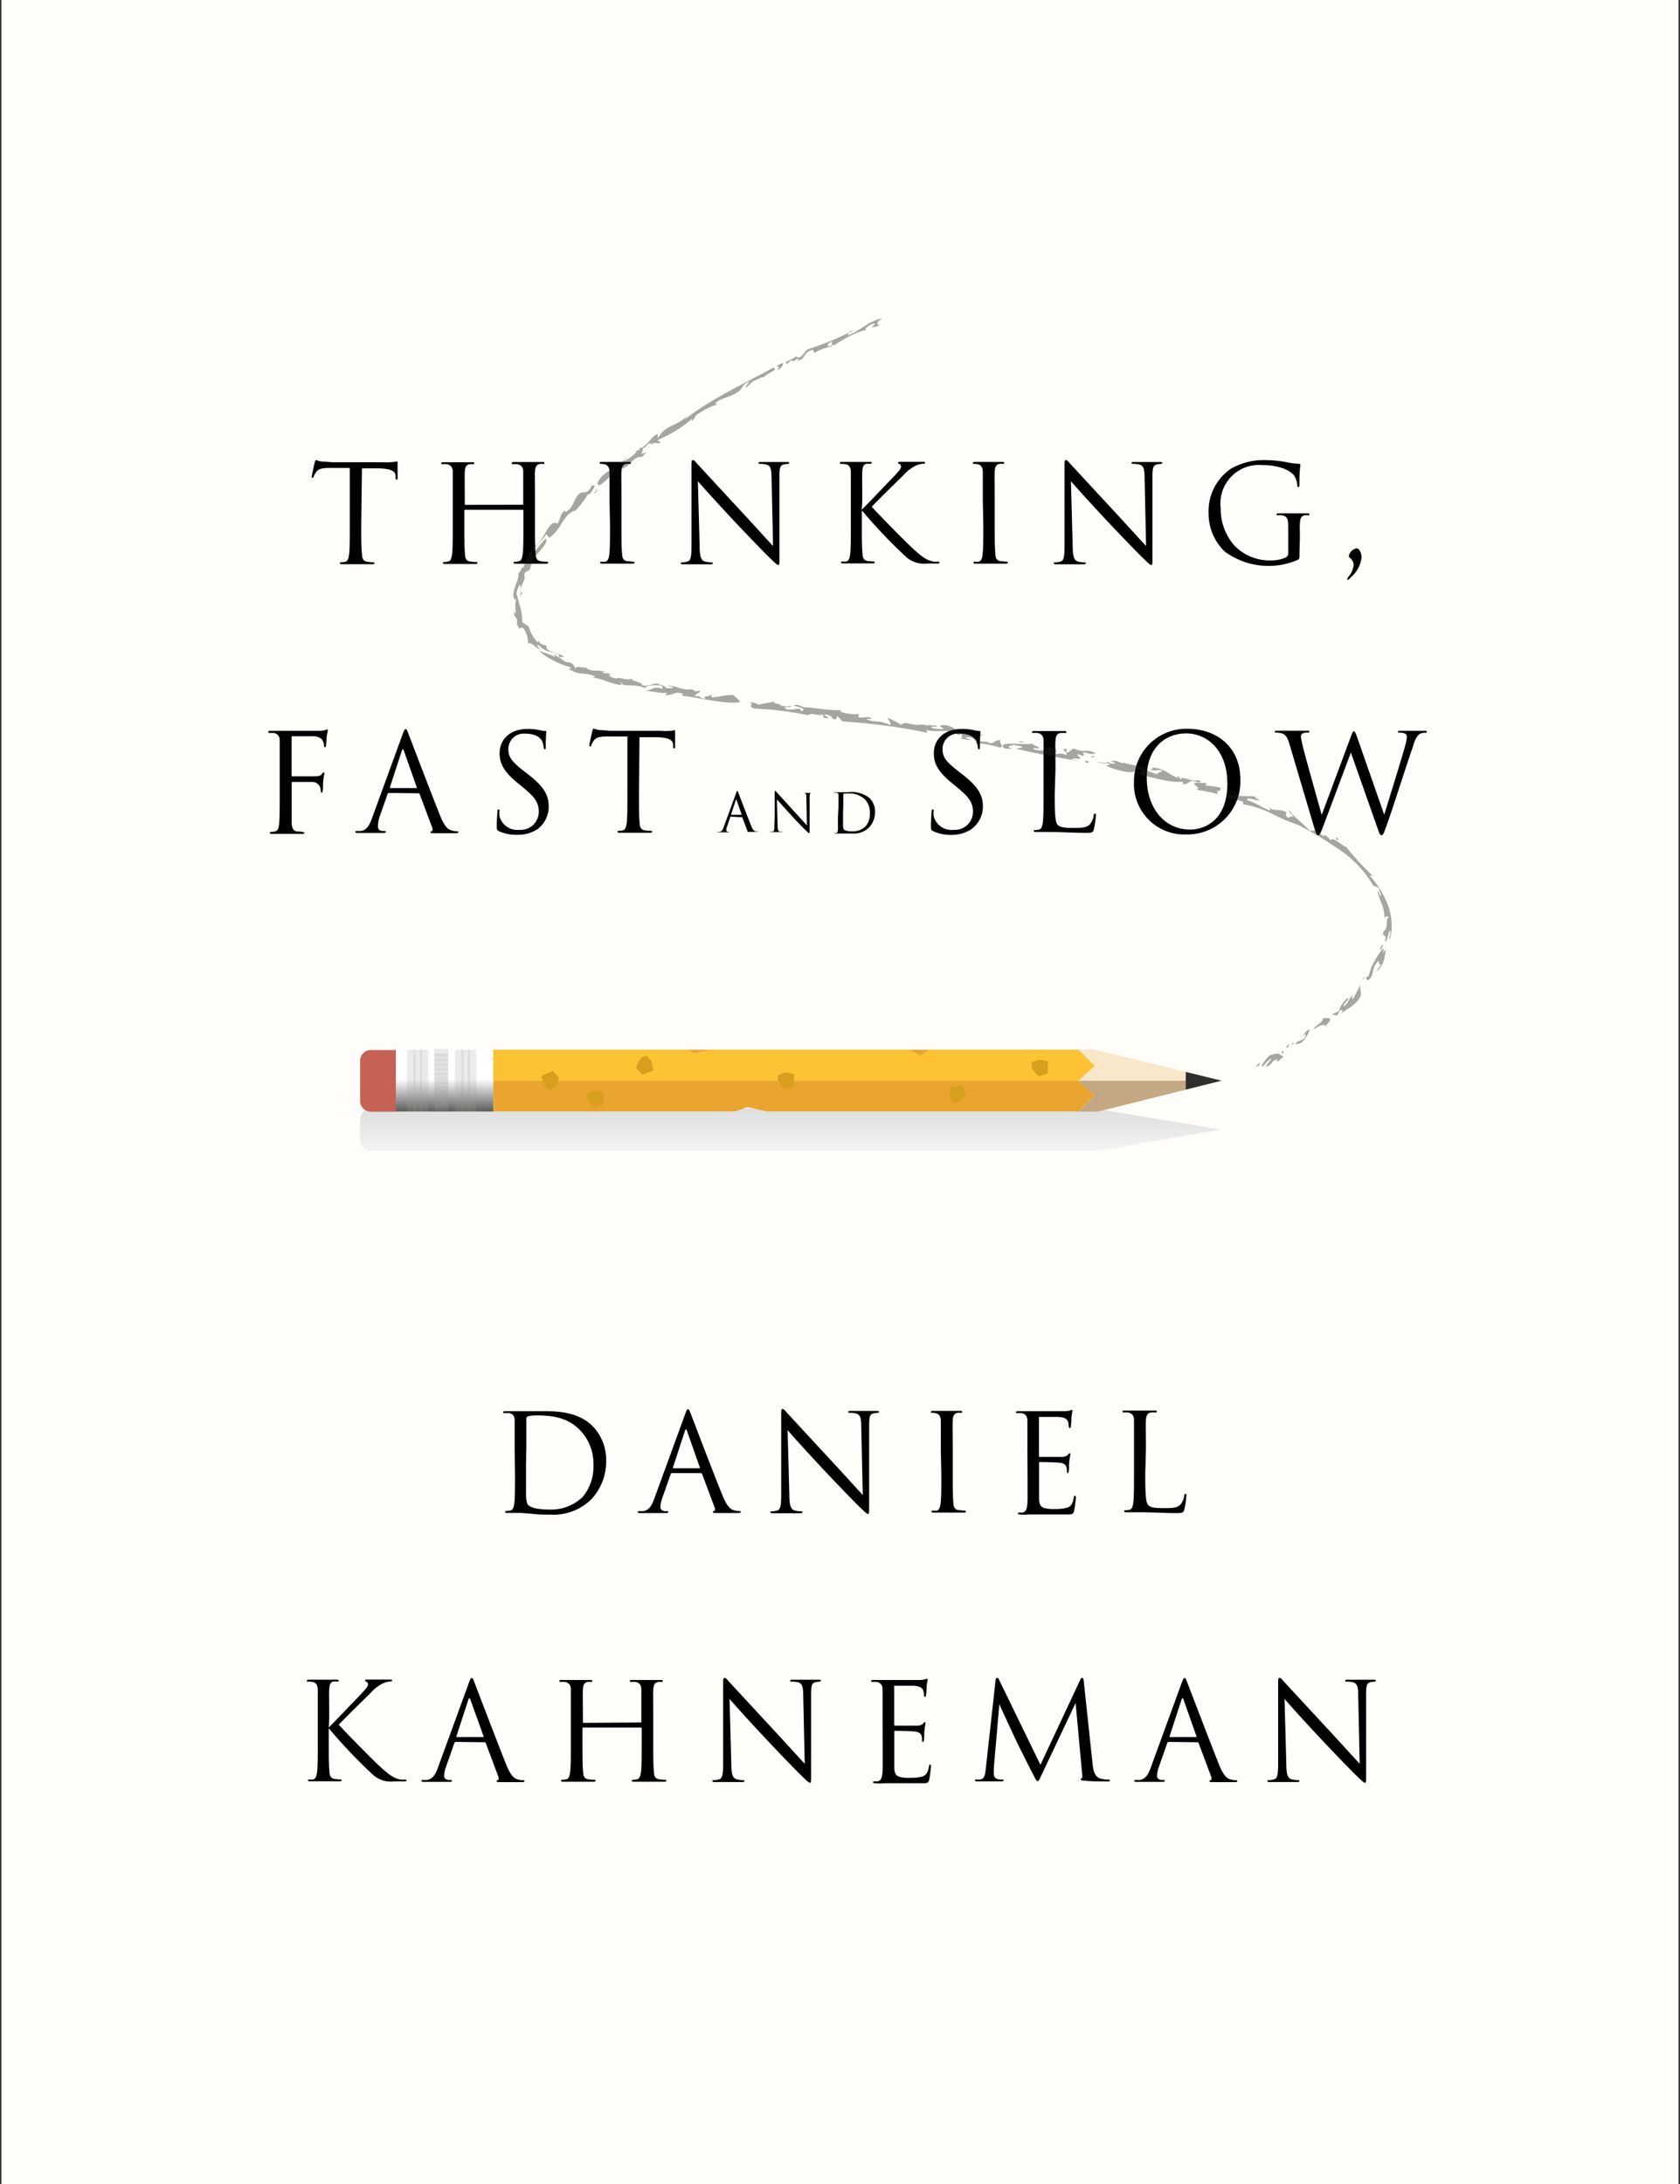 <svg id="Layer_1" data-name="Layer 1" xmlns="http://www.w3.org/2000/svg" xmlns:xlink="http://www.w3.org/1999/xlink" viewBox="0 0 200 260"><rect x="0" y="0" width="200" height="260" fill="#333333" stroke="none"/><defs><linearGradient id="linear-gradient" x1="94.14" y1="139.95" x2="94.14" y2="59.13" gradientUnits="userSpaceOnUse"><stop offset="0" stop-color="#fff"/><stop offset="0.47" stop-color="#636363"/><stop offset="0.94" stop-color="#a9a9a9"/><stop offset="0.99" stop-color="#eaeaea"/></linearGradient><linearGradient id="linear-gradient-2" x1="52.93" y1="128.48" x2="52.93" y2="136.28" xlink:href="#linear-gradient"/></defs><title>book-thinking-fast-slow</title><rect x="0.17" width="199.65" height="260" style="fill:#fefdf9"/><path d="M43,62.48C43,64,43,65.3,43.1,66c0,.47.14.82.63.88a7,7,0,0,0,.72.06c.1,0,.13,0,.13.1s-.08.13-.26.13c-.88,0-1.9,0-2,0s-1.09,0-1.58,0c-.18,0-.26,0-.26-.13s0-.1.13-.1a2.48,2.48,0,0,0,.48-.06c.32-.06.4-.42.47-.88.08-.68.08-1.95.08-3.49v-6.8l-2.38,0c-1,0-1.38.13-1.64.51a2.79,2.79,0,0,0-.27.5c0,.13-.1.16-.16.16s-.08,0-.08-.14.32-1.54.35-1.67.1-.31.16-.31a3,3,0,0,0,.71.19c.47,0,1.08.08,1.27.08h6A6.47,6.47,0,0,0,46.8,55c.24,0,.39-.08.45-.08s.08.1.08.19c0,.48,0,1.59,0,1.77s0,.21-.11.21-.11,0-.13-.27c0-.06,0-.11,0-.18,0-.48-.43-.85-2-.88l-2,0Z"/><path d="M62.19,60.09a.08.08,0,0,0,.1-.1v-.34c0-2.51,0-3,0-3.47s-.16-.8-.69-.92a3,3,0,0,0-.55,0c-.06,0-.13,0-.13-.1S61,55,61.15,55c.72,0,1.74,0,1.82,0s1.09,0,1.58,0c.18,0,.26,0,.26.13s-.06.1-.13.1a2.36,2.36,0,0,0-.4,0c-.43.08-.56.35-.59.92s0,1,0,3.47v2.83c0,1.54,0,2.81.08,3.49,0,.47.14.82.63.88a7,7,0,0,0,.72.06c.1,0,.13,0,.13.1s-.08.13-.26.13c-.88,0-1.9,0-2,0s-1.09,0-1.58,0c-.18,0-.26,0-.26-.13s0-.1.13-.1a2.48,2.48,0,0,0,.48-.06c.32-.06.4-.42.47-.88.08-.68.08-1.95.08-3.49V60.79a.09.09,0,0,0-.1-.1H55.38a.08.08,0,0,0-.1.1v1.69c0,1.54,0,2.81.08,3.49,0,.47.14.82.63.88a7,7,0,0,0,.72.06c.1,0,.13,0,.13.1s-.08.13-.26.13c-.88,0-1.9,0-2,0s-1.09,0-1.58,0c-.18,0-.26,0-.26-.13s0-.1.13-.1a2.49,2.49,0,0,0,.48-.06c.32-.06.4-.42.47-.88.08-.68.08-1.95.08-3.49V59.65c0-2.51,0-3,0-3.47s-.16-.8-.69-.92a3,3,0,0,0-.55,0c-.06,0-.13,0-.13-.1s.08-.13.26-.13c.72,0,1.74,0,1.82,0s1.09,0,1.58,0c.18,0,.26,0,.26.13s-.06.1-.13.1a2.38,2.38,0,0,0-.4,0c-.43.08-.56.35-.59.92s0,1,0,3.47V60a.08.08,0,0,0,.1.1Z"/><path d="M72.56,59.65c0-2.51,0-3,0-3.47s-.19-.82-.55-.9a2.13,2.13,0,0,0-.5-.06c-.06,0-.13,0-.13-.1s.08-.13.26-.13c.53,0,1.54,0,1.62,0s1.09,0,1.58,0c.18,0,.26,0,.26.13s-.06.1-.13.1a2.38,2.38,0,0,0-.4,0c-.43.08-.56.35-.59.92s0,1,0,3.47v2.83c0,1.54,0,2.81.08,3.49,0,.47.14.82.63.88.23,0,.56.06.66.06s.19,0,.19.1-.06.13-.24.13c-.88,0-1.91,0-2,0s-1.09,0-1.58,0c-.18,0-.26,0-.26-.13s0-.1.18-.1a2.22,2.22,0,0,0,.42,0c.32-.06.42-.43.48-.9.08-.68.08-1.95.08-3.49Z"/><path d="M82.32,62.4c0-5.81,0-3.71,0-6.83,0-.63,0-.8.18-.8s.4.35.56.51,2.64,2.86,5.11,5.52c1.59,1.71,3.35,3.67,3.86,4.2l-.18-8.17c0-1-.13-1.4-.63-1.53a3.33,3.33,0,0,0-.69-.08c-.18,0-.23,0-.23-.11s.13-.11.32-.11c.72,0,1.5,0,1.67,0s.71,0,1.37,0c.18,0,.29,0,.29.11s-.06.1-.18.11l-.42.06c-.45.1-.56.34-.56,1.45l0,9.39c0,1.06,0,1.14-.14,1.14s-.32-.18-1.17-1c-.18-.16-2.49-2.53-4.2-4.36-1.87-2-3.68-4-4.2-4.62l.21,7.7c0,1.32.19,1.74.63,1.87a3.55,3.55,0,0,0,.8.1c.08,0,.13,0,.13.1s-.1.13-.29.13c-.92,0-1.56,0-1.71,0s-.82,0-1.54,0c-.16,0-.26,0-.26-.13s0-.1.13-.1a2.32,2.32,0,0,0,.66-.1c.4-.11.48-.58.48-2Z"/><path d="M102.59,60.68c.5-.48,2.69-2.78,3.67-3.8s1-1.16,1-1.35a.33.33,0,0,0-.21-.31c-.11,0-.14-.08-.14-.14s.1-.1.24-.1c.47,0,.42,0,1,0s1.45,0,1.7,0,.27,0,.27.11,0,.1-.18.11a2.93,2.93,0,0,0-.82.19,5,5,0,0,0-1.67,1.29c-1.42,1.37-3.25,3.18-3.67,3.65,1,1.11,3.94,4.08,4.7,4.79,1.32,1.24,1.88,1.59,2.65,1.74a2.18,2.18,0,0,0,.47,0c.13,0,.23,0,.23.11s-.06.11-.24.11h-1.19a3.17,3.17,0,0,1-2.52-.77,61.26,61.26,0,0,1-5.28-5.55v1.66c0,1.54,0,2.81.08,3.49,0,.47.15.82.63.88l.64.06c.15,0,.19.06.19.11s-.06.11-.24.11c-.88,0-1.9,0-2,0s-1,0-1.51,0c-.18,0-.26,0-.26-.11s0-.11.18-.11a2.22,2.22,0,0,0,.42,0c.32-.06.42-.43.48-.9.08-.68.08-1.95.08-3.49V59.65c0-2.51,0-3,0-3.47s-.19-.82-.55-.9a2.78,2.78,0,0,0-.58-.06c-.13,0-.18,0-.18-.1s.08-.13.26-.13c.53,0,1.61,0,1.69,0s1.09,0,1.58,0c.18,0,.26,0,.26.11s0,.1-.18.11l-.35,0c-.43,0-.56.37-.59.93s0,1,0,3.47Z"/><path d="M117,59.65c0-2.51,0-3,0-3.47s-.19-.82-.55-.9a2.13,2.13,0,0,0-.5-.06c-.06,0-.13,0-.13-.1s.08-.13.26-.13c.53,0,1.54,0,1.62,0s1.09,0,1.58,0c.18,0,.26,0,.26.13s-.06.1-.13.1a2.38,2.38,0,0,0-.4,0c-.43.08-.56.35-.59.92s0,1,0,3.47v2.83c0,1.54,0,2.81.08,3.49,0,.47.14.82.63.88.23,0,.56.06.66.06s.19,0,.19.1-.06.13-.24.13c-.88,0-1.91,0-2,0s-1.09,0-1.58,0c-.18,0-.26,0-.26-.13s0-.1.18-.1a2.22,2.22,0,0,0,.42,0c.32-.06.42-.43.48-.9.08-.68.08-1.95.08-3.49Z"/><path d="M126.73,62.4c0-5.81,0-3.71,0-6.83,0-.63,0-.8.18-.8s.4.35.56.51,2.64,2.86,5.11,5.52c1.59,1.71,3.35,3.67,3.86,4.2l-.18-8.17c0-1-.13-1.4-.63-1.53a3.33,3.33,0,0,0-.69-.08c-.18,0-.23,0-.23-.11s.13-.11.32-.11c.72,0,1.5,0,1.67,0s.71,0,1.37,0c.18,0,.29,0,.29.11s-.06.1-.18.11l-.42.06c-.45.1-.56.34-.56,1.45l0,9.39c0,1.06,0,1.14-.14,1.14s-.32-.18-1.17-1c-.18-.16-2.49-2.53-4.2-4.36-1.87-2-3.68-4-4.2-4.62l.21,7.7c0,1.32.19,1.74.63,1.87a3.55,3.55,0,0,0,.8.1c.08,0,.13,0,.13.1s-.1.13-.29.13c-.92,0-1.56,0-1.71,0s-.82,0-1.54,0c-.16,0-.26,0-.26-.13s0-.1.13-.1a2.32,2.32,0,0,0,.66-.1c.4-.11.48-.58.48-2Z"/><path d="M154.7,65.78c0,.72,0,.76-.21.87a8.76,8.76,0,0,1-8.7-1,6.28,6.28,0,0,1-1.91-4.58,6.1,6.1,0,0,1,2.69-5.29,7.9,7.9,0,0,1,4.28-1,13.86,13.86,0,0,1,2.46.27,7.89,7.89,0,0,0,1.3.16c.16,0,.19.08.19.14a20.43,20.43,0,0,0-.11,2.28c0,.26,0,.34-.14.34s-.1-.1-.11-.24a2.48,2.48,0,0,0-.34-1.06c-.4-.61-1.71-1.3-3.78-1.3a4.59,4.59,0,0,0-5,5.15A6.56,6.56,0,0,0,147,65a5.86,5.86,0,0,0,4.21,1.72,4.39,4.39,0,0,0,1.83-.34.58.58,0,0,0,.32-.56V63c0-1.3-.08-1.48-.72-1.66a3,3,0,0,0-.55,0c-.06,0-.13,0-.13-.1s.08-.13.26-.13c.72,0,1.74,0,1.82,0s1.09,0,1.58,0c.18,0,.26,0,.26.13s-.06.1-.13.1a2.39,2.39,0,0,0-.4,0c-.43.08-.56.35-.6.92s0,1,0,1.67Z"/><path d="M161.51,65.28c.26,0,.58.48.58,1.11a3.73,3.73,0,0,1-1.25,2.32c-.18.19-.35.34-.43.34s.06-.32.11-.39a2.38,2.38,0,0,0,.63-1.45,1.15,1.15,0,0,0-.45-.8.32.32,0,0,1-.13-.19A1.16,1.16,0,0,1,161.51,65.28Z"/><path d="M33.3,91.65c0-2.51,0-3,0-3.47s-.16-.8-.69-.92l-.4,0c-.15,0-.27,0-.27-.11S32,87,32.16,87c.63,0,1.24,0,1.82,0,.32,0,3.59,0,4,0a2.18,2.18,0,0,0,.79-.1.37.37,0,0,1,.15-.06c.06,0,.1.06.1.14s-.06.31-.1.5c-.06.47-.06.72-.1,1.17,0,.19-.08.32-.14.32s-.1-.06-.11-.21a1.23,1.23,0,0,0-.31-.8,1.5,1.5,0,0,0-.95-.31l-2.46,0c-.1,0-.14,0-.14.18v4.44c0,.1,0,.15.11.15.66,0,1.58,0,2.24,0,.85,0,1.06,0,1.29-.31.08-.1.11-.16.18-.16s.08,0,.08.13-.08.37-.13.9,0,.87-.06,1.11,0,.27-.11.27-.11-.11-.13-.27a1,1,0,0,0-.92-1c-.4,0-2.16,0-2.43,0-.08,0-.11,0-.11.15v1.37c0,1.37,0,2.51,0,3.25s.23,1.08.66,1.13c.21,0,.48,0,.66.06s.19,0,.19.11-.08.11-.26.11c-.9,0-1.9,0-2,0h-.14c-.32,0-1,0-1.43,0-.18,0-.26,0-.26-.13s0-.08.18-.1a2.59,2.59,0,0,0,.42-.06c.34-.1.45-.34.5-1s.06-1.82.06-3.33Z"/><path d="M46.3,94.4a.17.17,0,0,0-.16.13l-1,2.85A3.4,3.4,0,0,0,45,98.46c0,.32.31.47.58.47h.15c.16,0,.21,0,.21.1s-.14.13-.29.13c-.39,0-1,0-1.21,0s-1.06,0-1.82,0c-.21,0-.31,0-.31-.13s.08-.1.23-.1l.39,0c.74-.1,1.06-.71,1.35-1.51l3.65-10c.19-.53.26-.63.35-.63s.16.08.35.58,2.77,7.25,3.75,9.7c.58,1.43,1,1.69,1.38,1.79a2.13,2.13,0,0,0,.63.1c.1,0,.18,0,.18.1s-.15.13-.32.13-1.42,0-2.52,0c-.31,0-.48,0-.48-.11s0-.1.11-.11.19-.18.1-.43l-1.5-4a.14.14,0,0,0-.14-.1Zm3.25-.58c.08,0,.08,0,.06-.11l-1.53-4.34c-.08-.24-.16-.24-.24,0l-1.42,4.34c0,.08,0,.11,0,.11Z"/><path d="M59.38,98.94c-.22-.11-.24-.18-.24-.61,0-.8.06-1.45.08-1.7s0-.26.13-.26.11,0,.11.18a2.86,2.86,0,0,0,0,.6,2.19,2.19,0,0,0,2.38,1.64,2.15,2.15,0,0,0,2.3-2.14c0-1.11-.47-1.75-1.85-2.89l-.72-.59c-1.71-1.4-2.09-2.4-2.09-3.49,0-1.72,1.29-2.9,3.33-2.9a6.22,6.22,0,0,1,1.5.16,2.62,2.62,0,0,0,.56.08c.13,0,.16,0,.16.11s-.06.61-.06,1.7c0,.26,0,.37-.11.37s-.11-.08-.13-.21a2.81,2.81,0,0,0-.21-.8c-.1-.18-.53-.85-2-.85a1.83,1.83,0,0,0-2,1.87c0,.92.42,1.5,2,2.7l.45.35c1.9,1.5,2.35,2.49,2.35,3.78A3.33,3.33,0,0,1,64,98.7a4.23,4.23,0,0,1-2.43.68A4.87,4.87,0,0,1,59.38,98.94Z"/><path d="M76.07,94.48c0,1.54,0,2.81.08,3.49,0,.47.14.82.63.88a7,7,0,0,0,.72.06c.1,0,.13,0,.13.1s-.08.13-.26.13c-.88,0-1.9,0-2,0s-1.09,0-1.58,0c-.18,0-.26,0-.26-.13s0-.1.13-.1a2.48,2.48,0,0,0,.48-.06c.32-.06.4-.42.47-.88.08-.68.08-1.95.08-3.49v-6.8l-2.38,0c-1,0-1.38.13-1.64.51a2.79,2.79,0,0,0-.27.5c0,.13-.1.16-.16.16s-.08,0-.08-.14.32-1.54.35-1.67.1-.31.16-.31a3,3,0,0,0,.71.19c.47,0,1.08.08,1.27.08h6A6.47,6.47,0,0,0,79.84,87c.24,0,.39-.08.45-.08s.08.1.08.19c0,.48,0,1.59,0,1.77s0,.21-.11.21-.11,0-.13-.27c0-.06,0-.11,0-.18,0-.48-.43-.85-2-.88l-2,0Z"/><path d="M87,97.22a.07.07,0,0,0-.06.05l-.39,1.14a1.37,1.37,0,0,0-.09.43c0,.13.12.19.23.19h.06c.06,0,.08,0,.08,0s-.06.05-.12.05l-.48,0-.73,0c-.08,0-.12,0-.12-.05s0,0,.09,0h.16c.3,0,.42-.28.54-.61l1.46-4c.08-.21.1-.25.14-.25s.06,0,.14.23,1.11,2.9,1.5,3.88c.23.57.42.68.55.71a.84.84,0,0,0,.25,0s.07,0,.07,0-.06.05-.13.05h-1c-.12,0-.19,0-.19,0s0,0,0,0,.08-.07,0-.17l-.6-1.58a.06.06,0,0,0-.06,0ZM88.3,97s0,0,0,0l-.61-1.74q0-.15-.1,0l-.57,1.74s0,0,0,0Z"/><path d="M92.22,97.22c0-2.33,0-1.49,0-2.74,0-.25,0-.32.07-.32s.16.14.23.21l2,2.21c.64.68,1.34,1.47,1.54,1.68L96,95c0-.42-.05-.56-.25-.61a1.37,1.37,0,0,0-.28,0c-.07,0-.09,0-.09,0s.05,0,.13,0l.67,0,.55,0c.07,0,.12,0,.12,0s0,0-.07,0l-.17,0c-.18,0-.23.13-.23.58v3.76c0,.42,0,.46-.06.46s-.13-.07-.47-.41c-.07-.06-1-1-1.68-1.75s-1.47-1.62-1.68-1.85l.08,3.08c0,.53.08.7.25.75a1.4,1.4,0,0,0,.32,0s.05,0,.05,0,0,.05-.12.05c-.37,0-.62,0-.68,0l-.62,0c-.06,0-.1,0-.1-.05s0,0,.05,0A.92.92,0,0,0,92,99c.16,0,.19-.23.19-.82Z"/><path d="M99.82,96.12c0-1,0-1.18,0-1.39s0-.32-.26-.37l-.22,0s-.07,0-.07,0,0-.05.1-.05l.73,0,.87,0a3.41,3.41,0,0,1,2.58.73,2.3,2.3,0,0,1,.62,1.63,2.63,2.63,0,0,1-.7,1.82,2.56,2.56,0,0,1-2,.74c-.28,0-.62,0-.89,0l-.53,0h-.63c-.07,0-.1,0-.1-.05s0,0,.06,0l.18,0c.13,0,.16-.17.19-.35s0-.78,0-1.4Zm.54.7c0,.68,0,1.28,0,1.4a1.41,1.41,0,0,0,.07.49c.08.12.33.26,1.09.26a2.16,2.16,0,0,0,1.53-.6,2.26,2.26,0,0,0,.51-1.54A2.31,2.31,0,0,0,103,95.2a2.65,2.65,0,0,0-2.11-.73,1.74,1.74,0,0,0-.42,0,.12.12,0,0,0-.08.13c0,.22,0,.88,0,1.37Z"/><path d="M111.07,98.94c-.22-.11-.24-.18-.24-.61,0-.8.06-1.45.08-1.7s0-.26.13-.26.11,0,.11.18a2.86,2.86,0,0,0,0,.6,2.19,2.19,0,0,0,2.38,1.64,2.15,2.15,0,0,0,2.3-2.14c0-1.11-.47-1.75-1.85-2.89l-.72-.59c-1.71-1.4-2.09-2.4-2.09-3.49,0-1.72,1.29-2.9,3.33-2.9a6.22,6.22,0,0,1,1.5.16,2.62,2.62,0,0,0,.56.08c.13,0,.16,0,.16.11s-.06.61-.06,1.7c0,.26,0,.37-.11.37s-.11-.08-.13-.21a2.81,2.81,0,0,0-.21-.8c-.1-.18-.53-.85-2-.85a1.83,1.83,0,0,0-2,1.87c0,.92.42,1.5,2,2.7l.45.35c1.9,1.5,2.35,2.49,2.35,3.78a3.33,3.33,0,0,1-1.37,2.67,4.23,4.23,0,0,1-2.43.68A4.87,4.87,0,0,1,111.07,98.94Z"/><path d="M125.56,94.51c0,2.36.06,3.39.35,3.68s.68.37,1.93.37c.85,0,1.56,0,1.95-.48a2.23,2.23,0,0,0,.42-1c0-.13,0-.21.15-.21s.1.06.1.24a10.23,10.23,0,0,1-.24,1.61c-.11.37-.16.43-1,.43-1.38,0-2.75-.1-4.31-.1-.5,0-1,0-1.58,0-.18,0-.26,0-.26-.13s0-.1.13-.1a2.47,2.47,0,0,0,.48-.06c.32-.06.4-.42.47-.88.08-.68.08-1.95.08-3.49V91.65c0-2.51,0-3,0-3.47s-.16-.8-.69-.92a3,3,0,0,0-.55,0c-.06,0-.13,0-.13-.1s.08-.13.26-.13c.72,0,1.74,0,1.82,0s1.25,0,1.74,0c.18,0,.26,0,.26.13s-.06.1-.13.1a3.76,3.76,0,0,0-.53,0c-.47.08-.59.35-.63.92s0,1,0,3.47Z"/><path d="M135,93.05a6.23,6.23,0,0,1,6.34-6.29c3.62,0,6.32,2.28,6.32,6a6.31,6.31,0,0,1-6.42,6.58A6,6,0,0,1,135,93.05Zm11.11.19c0-3.86-2.35-5.93-4.89-5.93s-4.7,1.77-4.7,5.29c0,3.75,2.25,6.16,5.15,6.16C143.13,98.76,146.12,97.92,146.12,93.24Z"/><path d="M153.5,88.56c-.26-.85-.47-1.09-.88-1.25a2.64,2.64,0,0,0-.72-.1c-.08,0-.14,0-.14-.11s.1-.11.26-.11c.84,0,1.72,0,1.9,0s.85,0,1.66,0c.23,0,.29,0,.29.11s-.08.11-.16.11a1.59,1.59,0,0,0-.63.1.42.42,0,0,0-.21.39,12.72,12.72,0,0,0,.31,1.48c.24,1,1.91,6.93,2.17,7.83l3.43-9.22c.24-.66.31-.74.4-.74s.21.21.4.76L164.79,97c.47-1.58,1.95-6.24,2.51-8.3a3.58,3.58,0,0,0,.18-1c0-.29-.18-.48-.92-.48a.13.13,0,0,1-.15-.11c0-.08.08-.11.27-.11.82,0,1.5,0,1.64,0s.8,0,1.3,0c.14,0,.23,0,.23.1s0,.13-.15.13a2.09,2.09,0,0,0-.55.08c-.48.18-.74.85-1,1.74-.71,2-2.33,7.16-3,9-.42,1.19-.5,1.38-.68,1.38s-.26-.21-.48-.84l-3.17-9c-.6,1.59-2.8,7.48-3.38,9-.26.68-.37.85-.53.85s-.24-.18-.56-1.27Z"/><path d="M61.27,172.62c0-2.51,0-3,0-3.47s-.11-.8-.64-.92a3,3,0,0,0-.55,0c-.11,0-.18,0-.18-.1s.08-.13.26-.13c.72,0,1.74,0,1.82,0s1.21,0,2.17,0c1.59,0,4.54-.14,6.45,1.83a5.75,5.75,0,0,1,1.56,4.09,6.58,6.58,0,0,1-1.74,4.54,6.39,6.39,0,0,1-4.87,1.85c-.69,0-1.54,0-2.24-.1l-1.33-.1-.64,0c-.32,0-.69,0-.93,0s-.26,0-.26-.13,0-.1.16-.1a3.45,3.45,0,0,0,.45-.06c.32-.06.4-.42.47-.88.08-.68.08-1.95.08-3.49Zm1.35,1.74c0,1.7,0,3.18,0,3.49a3.5,3.5,0,0,0,.18,1.22c.21.31.84.64,2.73.64a5.4,5.4,0,0,0,3.83-1.5,5.63,5.63,0,0,0,1.29-3.84,5.75,5.75,0,0,0-1.54-4.05c-1.51-1.59-3.35-1.82-5.26-1.82a4.29,4.29,0,0,0-1,.11.29.29,0,0,0-.19.32c0,.55,0,2.19,0,3.42Z"/><path d="M80,175.37a.17.17,0,0,0-.16.13l-1,2.85a3.4,3.4,0,0,0-.22,1.08c0,.32.31.47.58.47h.15c.16,0,.21,0,.21.1s-.14.13-.29.13c-.39,0-1,0-1.21,0s-1.06,0-1.82,0c-.21,0-.31,0-.31-.13s.08-.1.23-.1l.39,0c.74-.1,1.06-.71,1.35-1.51l3.65-10c.19-.53.26-.63.35-.63s.16.08.35.58S85,175.57,86,178c.58,1.43,1,1.69,1.38,1.79a2.13,2.13,0,0,0,.63.1c.1,0,.18,0,.18.1s-.15.13-.32.13-1.42,0-2.52,0c-.31,0-.48,0-.48-.11s0-.1.11-.11.19-.18.1-.43l-1.5-4a.14.14,0,0,0-.14-.1Zm3.25-.58c.08,0,.08,0,.06-.11l-1.53-4.34c-.08-.24-.16-.24-.24,0l-1.42,4.34c0,.08,0,.11,0,.11Z"/><path d="M93,175.37c0-5.81,0-3.71,0-6.83,0-.63,0-.8.18-.8s.4.35.56.51,2.64,2.86,5.11,5.52c1.59,1.71,3.35,3.67,3.86,4.2l-.18-8.17c0-1-.13-1.4-.63-1.53a3.33,3.33,0,0,0-.69-.08c-.18,0-.23,0-.23-.11s.13-.11.32-.11c.72,0,1.5,0,1.67,0s.71,0,1.37,0c.18,0,.29,0,.29.11s-.06.1-.18.11l-.42.06c-.45.1-.56.34-.56,1.45l0,9.39c0,1.06,0,1.14-.14,1.14s-.32-.18-1.17-1c-.18-.16-2.49-2.53-4.2-4.36-1.87-2-3.68-4-4.2-4.62l.21,7.7c0,1.32.19,1.74.63,1.87a3.55,3.55,0,0,0,.8.1c.08,0,.13,0,.13.1s-.1.13-.29.13c-.92,0-1.56,0-1.71,0s-.82,0-1.54,0c-.16,0-.26,0-.26-.13s0-.1.13-.1a2.32,2.32,0,0,0,.66-.1c.4-.11.48-.58.48-2Z"/><path d="M112,172.62c0-2.51,0-3,0-3.47s-.19-.82-.55-.9a2.13,2.13,0,0,0-.5-.06c-.06,0-.13,0-.13-.1s.08-.13.26-.13c.53,0,1.54,0,1.62,0s1.09,0,1.58,0c.18,0,.26,0,.26.13s-.06.1-.13.1a2.38,2.38,0,0,0-.4,0c-.43.08-.56.35-.59.92s0,1,0,3.47v2.83c0,1.54,0,2.81.08,3.49,0,.47.14.82.63.88.23,0,.56.06.66.06s.19,0,.19.1-.06.13-.24.13c-.88,0-1.91,0-2,0s-1.09,0-1.58,0c-.18,0-.26,0-.26-.13s0-.1.18-.1a2.22,2.22,0,0,0,.42,0c.32-.06.42-.43.48-.9.08-.68.08-1.95.08-3.49Z"/><path d="M122.31,172.62c0-2.51,0-3,0-3.47s-.16-.8-.69-.92a3.69,3.69,0,0,0-.47,0c-.11,0-.21,0-.21-.1s.08-.13.26-.13c.37,0,.8,0,1.82,0,.11,0,3.31,0,3.68,0a2.68,2.68,0,0,0,.74-.1.4.4,0,0,1,.18-.06s.06.06.06.14a7,7,0,0,0-.13.76c0,.24,0,.55-.06,1,0,.16-.06.27-.13.27s-.13-.08-.13-.21a1.61,1.61,0,0,0-.08-.53c-.11-.37-.45-.53-1.16-.59-.27,0-2,0-2.2,0s-.1,0-.1.16v4.44c0,.11,0,.16.1.16s2.19,0,2.56,0,.64-.08.8-.27.13-.16.19-.16.08,0,.08.13-.08.37-.13.9,0,.87-.06,1.09,0,.24-.11.24-.11-.13-.11-.26a1.46,1.46,0,0,0-.06-.45c-.06-.24-.26-.47-.84-.53s-2-.08-2.3-.08a.1.1,0,0,0-.11.11v1.42c0,.55,0,2.41,0,2.75,0,.66.13,1,.53,1.17a3.9,3.9,0,0,0,1.33.14,5.32,5.32,0,0,0,1.45-.14c.51-.16.69-.5.82-1.19,0-.18.06-.24.15-.24s.1.13.1.24a15.55,15.55,0,0,1-.21,1.56c-.11.42-.24.42-.87.42-1.19,0-1.72,0-2.35,0s-1.38,0-2,0c-.39,0-.77.06-1.19,0-.18,0-.26,0-.26-.13s.08-.08.18-.1a2.12,2.12,0,0,0,.37,0c.34-.08.55-.3.58-1.51,0-.63,0-1.45,0-2.88Z"/><path d="M136.34,175.49c0,2.36.06,3.39.35,3.68s.68.37,1.93.37c.85,0,1.56,0,1.95-.48a2.23,2.23,0,0,0,.42-1c0-.13,0-.21.14-.21s.1.06.1.24a10.23,10.23,0,0,1-.24,1.61c-.11.37-.16.43-1,.43-1.38,0-2.75-.1-4.31-.1-.5,0-1,0-1.58,0-.18,0-.26,0-.26-.13s0-.1.13-.1a2.49,2.49,0,0,0,.48-.06c.32-.06.4-.42.47-.88.08-.68.08-1.95.08-3.49v-2.83c0-2.51,0-3,0-3.47s-.16-.8-.69-.92a3,3,0,0,0-.55,0c-.06,0-.13,0-.13-.1s.08-.13.26-.13c.72,0,1.74,0,1.82,0s1.25,0,1.74,0c.18,0,.26,0,.26.13s-.06.1-.13.1a3.76,3.76,0,0,0-.53,0c-.47.08-.59.35-.63.92s0,1,0,3.47Z"/><path d="M39.14,205.65c.5-.48,2.69-2.78,3.67-3.8s1-1.16,1-1.35a.33.33,0,0,0-.21-.31c-.11,0-.14-.08-.14-.14s.1-.1.24-.1c.47,0,.42,0,1,0s1.45,0,1.7,0,.27,0,.27.11,0,.1-.18.11a2.93,2.93,0,0,0-.82.19A5,5,0,0,0,44,201.67c-1.42,1.37-3.25,3.18-3.67,3.65,1,1.11,3.94,4.08,4.7,4.79,1.32,1.24,1.88,1.59,2.65,1.74a2.18,2.18,0,0,0,.47,0c.13,0,.23,0,.23.11s-.06.11-.24.11H46.94a3.17,3.17,0,0,1-2.52-.77,61.26,61.26,0,0,1-5.28-5.55v1.66c0,1.54,0,2.81.08,3.49,0,.47.15.82.63.88l.64.06c.15,0,.19.06.19.11s-.06.11-.24.11c-.88,0-1.9,0-2,0s-1,0-1.51,0c-.18,0-.26,0-.26-.11s0-.11.18-.11a2.22,2.22,0,0,0,.42,0c.32-.06.42-.43.48-.9.08-.68.08-1.95.08-3.49v-2.83c0-2.51,0-3,0-3.47s-.19-.82-.55-.9a2.78,2.78,0,0,0-.58-.06c-.13,0-.18,0-.18-.1s.08-.13.26-.13c.53,0,1.61,0,1.69,0s1.09,0,1.58,0c.18,0,.26,0,.26.11s0,.1-.18.11l-.35,0c-.43,0-.56.37-.59.93s0,1,0,3.47Z"/><path d="M54.25,207.37a.17.17,0,0,0-.16.13l-1,2.85a3.4,3.4,0,0,0-.22,1.08c0,.32.31.47.58.47h.15c.16,0,.21,0,.21.1s-.14.13-.29.13c-.39,0-1,0-1.21,0s-1.06,0-1.82,0c-.21,0-.31,0-.31-.13s.08-.1.23-.1l.39,0c.74-.1,1.06-.71,1.35-1.51l3.65-10c.19-.53.26-.63.35-.63s.16.08.35.58,2.77,7.25,3.75,9.7c.58,1.43,1,1.69,1.38,1.79a2.13,2.13,0,0,0,.63.1c.1,0,.18,0,.18.1s-.15.13-.32.13-1.42,0-2.52,0c-.31,0-.48,0-.48-.11s0-.1.11-.11.19-.18.1-.43l-1.5-4a.14.14,0,0,0-.14-.1Zm3.25-.58c.08,0,.08,0,.06-.11L56,202.34c-.08-.24-.16-.24-.24,0l-1.42,4.34c0,.08,0,.11,0,.11Z"/><path d="M76.25,205.06a.08.08,0,0,0,.1-.1v-.34c0-2.51,0-3,0-3.47s-.16-.8-.69-.92a3,3,0,0,0-.55,0c-.06,0-.13,0-.13-.1s.08-.13.26-.13c.72,0,1.74,0,1.82,0s1.09,0,1.58,0c.18,0,.26,0,.26.13s-.06.1-.13.1a2.36,2.36,0,0,0-.4,0c-.43.08-.56.35-.6.92s0,1,0,3.47v2.83c0,1.54,0,2.81.08,3.49,0,.47.14.82.63.88a7,7,0,0,0,.72.06c.1,0,.13,0,.13.1s-.08.13-.26.13c-.88,0-1.9,0-2,0s-1.09,0-1.58,0c-.18,0-.26,0-.26-.13s0-.1.13-.1a2.48,2.48,0,0,0,.48-.06c.32-.06.4-.42.47-.88.08-.68.08-1.95.08-3.49v-1.69a.09.09,0,0,0-.1-.1H69.44a.08.08,0,0,0-.1.1v1.69c0,1.54,0,2.81.08,3.49,0,.47.14.82.63.88a7,7,0,0,0,.72.06c.1,0,.13,0,.13.1s-.08.13-.26.13c-.88,0-1.9,0-2,0s-1.09,0-1.58,0c-.18,0-.26,0-.26-.13s0-.1.13-.1a2.47,2.47,0,0,0,.48-.06c.32-.06.4-.42.47-.88.08-.68.08-1.95.08-3.49v-2.83c0-2.51,0-3,0-3.47s-.16-.8-.69-.92a3,3,0,0,0-.55,0c-.06,0-.13,0-.13-.1s.08-.13.26-.13c.72,0,1.74,0,1.82,0s1.09,0,1.58,0c.18,0,.26,0,.26.13s-.06.1-.13.1a2.38,2.38,0,0,0-.4,0c-.43.08-.56.35-.59.92s0,1,0,3.47V205a.08.08,0,0,0,.1.1Z"/><path d="M86.09,207.37c0-5.81,0-3.71,0-6.83,0-.63,0-.8.18-.8s.4.35.56.51,2.64,2.86,5.11,5.52c1.59,1.71,3.35,3.67,3.86,4.2l-.18-8.17c0-1-.13-1.4-.63-1.53a3.33,3.33,0,0,0-.69-.08c-.18,0-.23,0-.23-.11s.13-.11.32-.11c.72,0,1.5,0,1.67,0s.71,0,1.37,0c.18,0,.29,0,.29.11s-.06.1-.18.11l-.42.06c-.45.1-.56.34-.56,1.45l0,9.39c0,1.06,0,1.14-.14,1.14s-.32-.18-1.17-1c-.18-.16-2.49-2.53-4.2-4.36-1.87-2-3.68-4-4.2-4.62l.21,7.7c0,1.32.19,1.74.63,1.87a3.55,3.55,0,0,0,.8.1c.08,0,.13,0,.13.1s-.1.13-.29.13c-.92,0-1.56,0-1.71,0s-.82,0-1.54,0c-.16,0-.26,0-.26-.13s0-.1.13-.1a2.32,2.32,0,0,0,.66-.1c.4-.11.48-.58.48-2Z"/><path d="M105.07,204.62c0-2.51,0-3,0-3.47s-.16-.8-.69-.92a3.69,3.69,0,0,0-.47,0c-.11,0-.21,0-.21-.1s.08-.13.26-.13c.37,0,.8,0,1.82,0,.11,0,3.31,0,3.68,0a2.68,2.68,0,0,0,.74-.1.4.4,0,0,1,.18-.06s.06.06.06.14a7,7,0,0,0-.13.76c0,.24,0,.55-.06,1,0,.16-.06.27-.13.27s-.13-.08-.13-.21a1.61,1.61,0,0,0-.08-.53c-.11-.37-.45-.53-1.16-.59-.27,0-2,0-2.2,0s-.1,0-.1.16v4.44c0,.11,0,.16.1.16s2.19,0,2.56,0,.64-.08.8-.27.13-.16.19-.16.08,0,.08.13-.08.37-.13.9,0,.87-.06,1.09,0,.24-.11.24-.11-.13-.11-.26a1.44,1.44,0,0,0-.06-.45c-.06-.24-.26-.47-.84-.53s-2-.08-2.3-.08a.1.1,0,0,0-.11.11v1.42c0,.55,0,2.41,0,2.75,0,.66.13,1,.53,1.17a3.9,3.9,0,0,0,1.33.14,5.32,5.32,0,0,0,1.45-.14c.51-.16.69-.5.82-1.19,0-.18.06-.24.14-.24s.1.13.1.24a15.55,15.55,0,0,1-.21,1.56c-.11.42-.24.42-.87.42-1.19,0-1.72,0-2.35,0s-1.38,0-2,0c-.39,0-.77.06-1.19,0-.18,0-.26,0-.26-.13s.08-.08.18-.1a2.12,2.12,0,0,0,.37,0c.34-.08.55-.3.58-1.51,0-.63,0-1.45,0-2.88Z"/><path d="M130.07,210c.06.58.18,1.48.87,1.71a3.24,3.24,0,0,0,1,.14c.08,0,.18,0,.18.1s0,.13-.24.13c-.35,0-2.19,0-2.78-.1-.37,0-.45-.08-.45-.16s0-.08.11-.11.1-.29.06-.58l-.77-8.4-4,8.46c-.34.71-.39.85-.53.85s-.19-.16-.5-.74c-.42-.79-1.8-3.57-1.88-3.73s-2-4.26-2.17-4.7l-.66,7.58c0,.26,0,.48,0,.76s.19.53.43.58a2.41,2.41,0,0,0,.58.06c.1,0,.16,0,.16.08s-.08.14-.24.14c-.6,0-1.42,0-1.54,0s-.92,0-1.35,0c-.16,0-.27,0-.27-.13s.08-.1.16-.1a2,2,0,0,0,.48,0c.53-.1.56-.67.64-1.33l1.16-10.45c0-.18.08-.32.18-.32s.16.06.24.24l4.92,10.12,4.73-10.1c.06-.14.13-.26.24-.26s.16.13.19.43Z"/><path d="M139.12,207.37a.17.17,0,0,0-.16.13l-1,2.85a3.4,3.4,0,0,0-.22,1.08c0,.32.31.47.58.47h.14c.16,0,.21,0,.21.1s-.14.13-.29.13c-.39,0-1,0-1.21,0s-1.06,0-1.82,0c-.21,0-.31,0-.31-.13s.08-.1.23-.1l.39,0c.74-.1,1.06-.71,1.35-1.51l3.65-10c.19-.53.26-.63.35-.63s.16.08.35.58,2.77,7.25,3.75,9.7c.58,1.43,1,1.69,1.38,1.79a2.13,2.13,0,0,0,.63.1c.1,0,.18,0,.18.1s-.15.13-.32.13-1.42,0-2.52,0c-.31,0-.48,0-.48-.11s0-.1.11-.11.19-.18.1-.43l-1.5-4a.14.14,0,0,0-.14-.1Zm3.25-.58c.08,0,.08,0,.06-.11l-1.53-4.34c-.08-.24-.16-.24-.24,0l-1.42,4.34c0,.08,0,.11,0,.11Z"/><path d="M152.16,207.37c0-5.81,0-3.71,0-6.83,0-.63,0-.8.18-.8s.4.35.56.51,2.64,2.86,5.11,5.52c1.59,1.71,3.35,3.67,3.86,4.2l-.18-8.17c0-1-.13-1.4-.63-1.53a3.33,3.33,0,0,0-.69-.08c-.18,0-.23,0-.23-.11s.13-.11.32-.11c.72,0,1.5,0,1.67,0s.71,0,1.37,0c.18,0,.29,0,.29.11s-.06.1-.18.11l-.42.06c-.45.1-.56.34-.56,1.45l0,9.39c0,1.06,0,1.14-.14,1.14s-.32-.18-1.17-1c-.18-.16-2.49-2.53-4.2-4.36-1.87-2-3.68-4-4.2-4.62l.21,7.7c0,1.32.19,1.74.63,1.87a3.55,3.55,0,0,0,.8.1c.08,0,.13,0,.13.1s-.1.13-.29.13c-.92,0-1.56,0-1.71,0s-.82,0-1.54,0c-.16,0-.26,0-.26-.13s0-.1.13-.1a2.32,2.32,0,0,0,.66-.1c.4-.11.48-.58.48-2Z"/><g style="opacity:0.4"><polygon points="149.44 127.04 149.94 126.82 149.94 126.51 149.44 127.04" style="fill:#202020"/><path d="M152.1,126.4l.71-.63c-.86-.31-.15-.53-1.64-.15-.36.37-1.16,1.2-.88,1.37.29-.23.59-.76,1.09-1-.08.3-.58.6-.66,1,.87-.29.37-.45,1.23-.9Z" style="fill:#202020"/><path d="M152.6,125.16a.62.62,0,0,0,.07.38C152.67,125.39,153,125,152.6,125.16Z" style="fill:#202020"/><path d="M153,124.77c.5-.31.15.23.22.23l.27-.77Z" style="fill:#202020"/><path d="M155,123.35l.19-.2C155.08,123.15,155.06,123.25,155,123.35Z" style="fill:#202020"/><path d="M155.92,122.57c-.29,0-.46.29-.72.59h0c.35-.1.31.37-.18.62s-.57.1-.84.57l.71-.19A3.65,3.65,0,0,0,155.92,122.57Z" style="fill:#202020"/><path d="M155,123.35l-.24.21A.34.34,0,0,0,155,123.35Z" style="fill:#202020"/><polygon points="154 124.05 153.8 124.29 153.94 124.36 154 124.05" style="fill:#202020"/><path d="M157.44,121.27c.2.45-1.12.89-1,1.26.61-.5,1.3-.67,1.34-.36l.58-.69C158.44,121.15,157.93,121.14,157.44,121.27Z" style="fill:#202020"/><path d="M159.52,121a.53.53,0,0,1,.09-.2C159.55,120.86,159.51,120.94,159.52,121Z" style="fill:#202020"/><path d="M162,117.13c-.32.62-.63,1.28-1,1.89,0-.24-.13-.28.14-.67-.66.64-.54.92-1.09,1.44-.46-.14.9-1,.32-.94a3.46,3.46,0,0,0-1,1.53l-.81.37.53.15c.35-.14.25-.75.63-.66.22.07,0,.34-.15.54.34-.44,1.35-.8,2.09-1.69S161.7,117.87,162,117.13Z" style="fill:#202020"/><polygon points="162.47 117.38 162.7 117.38 162.44 117.31 162.47 117.38" style="fill:#202020"/><path d="M163.25,115.14c-.11.35-.21.72-.33,1.08a.68.68,0,0,1-.34.08c.11,0,.09.37.19.39.67-.15.64-1.21.88-1.73.88-1.31.17.17.81-.19a8.54,8.54,0,0,1-.66.89c1-.58,1.08-2,1.17-2.61-.11.16-.25.16-.34.49l.11-.66a3.27,3.27,0,0,0-.69.85C163.8,114.06,163.6,114.51,163.25,115.14Z" style="fill:#202020"/><path d="M162.18,116.74c.21-.34.32-.44.4-.44C162.42,116.32,162.27,116.38,162.18,116.74Z" style="fill:#202020"/><path d="M165.07,112.71a1.09,1.09,0,0,0-.1.33A.6.6,0,0,0,165.07,112.71Z" style="fill:#202020"/><path d="M164.38,113.14a5.15,5.15,0,0,0,.29-.71l-.27.23C164.38,112.76,164.27,113.12,164.38,113.14Z" style="fill:#202020"/><path d="M146.36,94c0,.19.24.36.8.52-.14.2-.84-.09-1.21-.08.68.39-.1.25,0,.53.79.3,1.25.13,2.09.51-.06,0-.08.15,0,.27a12.84,12.84,0,0,1,3.79,1.33,22.73,22.73,0,0,0,2.71,1.12,44.67,44.67,0,0,1,4.9,2.94,13.21,13.21,0,0,1,4.06,4.31,5.71,5.71,0,0,1,.69.28c-.11.29.45.9.12.92A2.5,2.5,0,0,0,164,106a2.49,2.49,0,0,0,.17.74,6.8,6.8,0,0,0,.3.81,4.46,4.46,0,0,1,.34,1.71c.07-.12.44-.34.54,0-.47-.07,0,1.33-.62,1.57-.32,1,.47.12.14,1.19.12.09.25-.16.33-.47s.15-.66.28-.76c.18.4-.26,1,0,1a6.81,6.81,0,0,0-.17-3.81,10.86,10.86,0,0,0-2.27-3.75l.4.06a33.74,33.74,0,0,1-3.25-3.55c.06.35-1.59-1.32-1.76-.68a2.41,2.41,0,0,0-.7-.65l-.21.1c-.6-.36-.35-.57-1.06-.94.33.47-.21.27-.52.34-.65-.7-1.5-1.39-2.14-2a.82.82,0,0,0,.25.44c-.46-.32-.48-.05-.65,0-.49-.21-.3-.49-.21-.63-.85-.51-1.51-.07-2.09-.56l.13.35c-.94-.32-1.62-.91-2.69-1.21-.38-.53,1,0,1.45,0-.18-.15-.62-.35-.72-.51-.51,0-1.35,0-2-.06C148.06,94.61,146.71,94.17,146.36,94Z" style="fill:#202020"/><path d="M149.34,94.88l.35,0a1.12,1.12,0,0,1-.36-.1A.1.1,0,0,0,149.34,94.88Z" style="fill:#202020"/><path d="M146.36,94s0,0,0,0S146.27,94,146.36,94Z" style="fill:#202020"/><path d="M152,97.15l-.12-.08-.16-.08Z" style="fill:#202020"/><path d="M153.21,96.38a7.64,7.64,0,0,0,.66.62C153.83,96.85,153.8,96.74,153.21,96.38Z" style="fill:#202020"/><path d="M159.11,99.95c.21.08.15-.06.32,0C159.07,99.65,158.9,99.64,159.11,99.95Z" style="fill:#202020"/><polygon points="148.22 94.39 147.39 94.19 147.08 94.15 148.22 94.39" style="fill:#202020"/><path d="M131.5,91.08a9.78,9.78,0,0,0,2.61.81c1.65.24.37-.62,1.92-.28l-.42.57c1.54.34,3.66,1.05,5.11.87.09.11.33.28-.09.26,1,.27.79-.75,2.08-.13-1.38,0,.3.5-.16.78l-.21,0c.86.22,2.06.36,2.61.58.08-.15-.34-.56.42-.33-.3-.13-.11-.27,0-.42a10.22,10.22,0,0,0-1.77-.26c-.37-.35.32,0-.06-.32h-.69c-.45-.19.54-.06-.17-.33a2.3,2.3,0,0,1-1.31-.14l.18,0c-.46,0-1-.32-.93.09l-.42-.49,0,.26c-1.17-.42-1.46-1.12-3.09-1.23.35.17,0,.21-.23.2.6.33.84,0,1.46.15,0,.26-1.08.28-.38.62-.74-.5-1.54-.37-1.74-1.05a20.35,20.35,0,0,1-2.38-.46l0-.08c-.28.35-.77-.37-1.61-.14l.51.21c-.06.16-.32.1-.68,0,.06-.05.06-.05,0-.16-.18.26-1.31.05-1.47.11a8.5,8.5,0,0,0,1.67.1C131.93,91,132,91.24,131.5,91.08Z" style="fill:#202020"/><path d="M141.87,92.65l-.35,0A.6.6,0,0,0,141.87,92.65Z" style="fill:#202020"/><path d="M127.15,89.6c-.62-.2.22-.21-.34-.47-.68.07.65.57,0,.74-.35-.26-1-.09-1.3-.13.32-.11.24-.53.14-.63-.27.06-.77-.24-1.19-.34,1,.45-.89,0,0,.42-.11.22-1.11.19-1.46-.06.06-.16.37-.07.63,0,.27-.27-.61-.29-.71-.61-1.06.24-4.17-.37-3.42.5.31.2.62.08,1,.12-1-.33.06-.37.17-.48.41.19,1.2.11,1,.33l-.74.13c2.17.55,5.18,1.09,7.71,1.53l-1.09-.25c.17-.16.68-.06,1.1-.07l-.44-.57c.31.1.62.1.56.26.42-.11.28-.27.08-.47.83.1.93.3,1.62.14-1.27-.67-1.21.06-2.69-.6Z" style="fill:#202020"/><polygon points="130.16 89.98 129.79 90.14 130.31 90.14 130.16 89.98" style="fill:#202020"/><path d="M129.42,90.88c0-.1.22-.11.22-.21C129,90.46,129.07,90.62,129.42,90.88Z" style="fill:#202020"/><path d="M122,88.32l-.83-.08.52.19C121.7,88.33,121.91,88.32,122,88.32Z" style="fill:#202020"/><path d="M116.06,88.47A10,10,0,0,1,119,89c.68-.18-.19-.62.13-.84-.62-.18-.64.34-1.31.32-.2-.3-1-.12-1.6-.29A.21.21,0,0,1,116.06,88.47Z" style="fill:#202020"/><path d="M112.31,86.8a6.29,6.29,0,0,1-1.47-.17c.08-.15.41-.16.71-.07-.14-.4-.59,0-1.11-.38,0,0,.24.15.07.2-1.39-.32-.84.18-2.62-.32-.28.06-.54,0-.53.27a11,11,0,0,0-1.67-.86c0,.15.38.55.33.85-1.69-.71-1.8-.21-2.88-.71a1.47,1.47,0,0,1,.59,0c-.08-.46-1-.06-1.56-.24l.11-.36a5.48,5.48,0,0,1-2.3-.31l.19-.16c-1.51.07-3.21-.31-4.49-.35L95,83.92c-1.77,0,1.7.37.36.75-.09-.71-.92.1-1.87-.31-.43-.34,1,0,.54-.38-.27.32-.54,0-1.08.06.16-.31-1.09-.2-.72-.52l-1.93.36a2.14,2.14,0,0,0-1.21-.28c1,.14-.34.45.76.76a39.14,39.14,0,0,1,6.39.79c.29-.42,1.3.19,1.68-.13,0,.15.16.3.19.45,1.32.09-.27-.29.07-.41.58,0,1,.36.93.52.93.16.13-.11.64-.28l.54.59a69.28,69.28,0,0,1,10.14,1.35l-.2-.35c1.47.41,2.63-.28,3.85.61l.5-.19c-.28.11.18.51-.25.65.43,0,.84.16,1.28.14l-.73-.28a1.14,1.14,0,0,1,1.26.35c1.18-.12-.57-.65-.78-1-1.68.3-1.5-.83-3.06-.85C111.37,86.37,112.39,86.65,112.31,86.8Z" style="fill:#202020"/><path d="M114.12,88a1,1,0,0,0,.24,0Z" style="fill:#202020"/><path d="M89.12,83.58l-.45,0C88.51,83.6,88.76,83.57,89.12,83.58Z" style="fill:#202020"/><path d="M116.18,88.15h0Z" style="fill:#202020"/><polygon points="117.07 87.53 116.65 87.44 116.7 87.59 117.07 87.53" style="fill:#202020"/><path d="M84.72,82.58l0,.16A.12.12,0,0,0,84.72,82.58Z" style="fill:#202020"/><path d="M72.83,80.42l.25.08A.59.59,0,0,0,72.83,80.42Z" style="fill:#202020"/><path d="M68.55,60.76a12.47,12.47,0,0,0,1.49-2l.07.16c.26-.34,1.16-1.42.29-1.08l-.07.25c-.62.84-.74.27-1.41.71-.67.71-.64,1.53-1.35,2-.26.27-.33.11-.34-.05-.63.58-.53,1.14-.87,1.61-.54-.35-.93.2-1.33.89s-.79,1.53-1.48,1.81a10.55,10.55,0,0,0-1.28,2.62c-.05-.64-.42.88-.65.53.28.28-.07.93-.3,1.64a3.6,3.6,0,0,0-.21,1c0,.3.11.51.33.56-.16.68-.1.71-.09.75a4.14,4.14,0,0,1,0,.92c-.1,0-.14-.26-.18-.36a1,1,0,0,0,.23.78.83.83,0,0,1,.13.72c.47,1.24.31.12.86.66.6,1.15.32.9.52,1.73.39-.2.81.52,1.46.74-.13-.1-.72-.77-.18-.5a2.51,2.51,0,0,0,1.13.7,6.41,6.41,0,0,1,1.2.42c.37.77-1.21-.67-.34.26a13.85,13.85,0,0,0-2-.71,10,10,0,0,0,3.6,1.87c.65.35-.44.06.08.33,1.15.73,2.06.3,3,.82l-.29.17c.71-.11,2.21.76,3.45.84-.12-.16-.2-.26,0-.31-.16.62,1.72.07,2.8.71,0-.41,1.16-.42,1.89-.34.24.14.16.3.14.4-1.15-.42-1.22.23-2.2.25.83-.06,2.09.38,2.82.18l-.32.27c1.09.2,1.06-.55,2.16-.1l-.14.21c2.31.28,5,1,6.87.79.19-.16-.68-.73-.71-.88-1.12,0-1.8.26-2.66.3l.06-.35c-.22.22-1.25.23-.72.49-.71.09-.47-.38-1.29-.29.11-.36.59-.34.64-.65l-.71.09c.23-.11-.4-.18-.17-.3-1.33.28-1.75-.41-3.07-.4l.71.17c0,.21-.45.12-.77.14-.31-.35-.53-.32-1.17-.57-.6.06-1,.38-1.76.23.24-.35-1.24-.47-1.31-.83-.25.35-1.5-.21-1.66,0-.43,0-1-.22-.91-.42.06,0,.19,0,.32,0l-.4-.12c.05,0,0-.07.09-.06-.35-.11-.44.17-.84-.15,0-.1.28,0,.49,0-.91-.34-1.84.07-2.48-.56-.22.13-1.28-.29-1.21.19-.23-.26,0-.51-.77-.8-.58.1-.78-.51-1.42-.63.91.09.06-.08.85,0-.41-.39-1.37-.37-2.11-1,0-.13,0-.21,0-.34-.35-.1-.86-.16-.9-.61l-.14.21a4.32,4.32,0,0,1-1.09-1.91,4.31,4.31,0,0,1-.76-.51,5.94,5.94,0,0,0-.24-1.76l-.45-1.69c.07-.42.35-1,.44-1l.05.48c.16-.59.66-1.17.43-1.63.15-.62.42-.31.69-.69a4.11,4.11,0,0,1,1.12-2.08c.52-.63,1-1.17.78-1.59a13.6,13.6,0,0,0-1.6,2c.06-.28-.19-.2,0-.52.54-.87,1.12-1.09,1.64-2l.34.44C66.85,63.13,67,61.13,68.55,60.76Z" style="fill:#202020"/><path d="M61.85,71.15a6.54,6.54,0,0,1,.37-.63l-.24,0A1.37,1.37,0,0,1,61.85,71.15Z" style="fill:#202020"/><path d="M62,70.55c0-.14,0-.29,0-.42a.89.89,0,0,0,0,.43Z" style="fill:#202020"/><path d="M70.64,58.77a2.47,2.47,0,0,0,.61-.5A1.44,1.44,0,0,0,70.64,58.77Z" style="fill:#202020"/><polygon points="71.19 58.1 70.86 58.27 70.85 58.35 71.19 58.1" style="fill:#202020"/><path d="M88.83,46.15l.89-.84c.26.06,1.35-.73,1.1-.28.45-.67,2-1,1.23-1.26-3,1.69-7.39,3.66-10.54,6.18l.43-.52c-1.54,1.46-2.7,1.08-3.62,2.74l-.06-.51c-.87.41-1.15,1.55-2.24,1.72l.19.1c-.22.15-.35.14-.57.29h.14a3.66,3.66,0,0,1-1.45,1.08c-.13-.09.22-.24.37-.39-.35.06-.6.63-1,.95-.41.15-.12-.17-.11-.25-1.16,1.12-2,1.2-2.49,2.44,0,.17.47-.08.06.33a7.53,7.53,0,0,0,2.1-2l-.21.16c.2-1,.55-.23,1.36-1.19-.1.41-.53.72-.61,1,1.43-.43,1.4-1.5,2.54-1.51l-.08.08c.21-.07.44-.38.67-.61a2.79,2.79,0,0,0-.62.2,1.1,1.1,0,0,0,.22-.73c.46,0,.32-.39.88-.59.32.11-.26.48-.36.72l.47-.54c.52-.37.68-.1,1-.15.33-.46-.34,0-.14-.43a15.53,15.53,0,0,0,4.21-2.65c-.39.28,0,.33-.52.6.21-.06.77-.56.67-.74a7.89,7.89,0,0,1,2.72-1.42l-.33-.06c.48-.68,1.78-.7,2.85-1.51h0c.35-.24.44-.86,1.19-1.13C89.06,45.77,88.68,45.95,88.83,46.15Z" style="fill:#202020"/><path d="M92.79,43.61l-.26.45c.46-.15.83-.74.65-.87-.26.19-.7.26-.68.44C92.57,43.64,92.61,43.74,92.79,43.61Z" style="fill:#202020"/><path d="M100.92,39.94c.14-.13.05-.21.09-.31a37,37,0,0,1-4.62,1.88c-.62.18-.54.63-1.23,1.06l-.45-.11c-.31.35-1.64.63-1,.86.07,0,.24-.37.62-.45l0,.18.75-.41-.16.3c1.18-.21.47-.91,1.86-1.32l.16.39a7,7,0,0,1,2.14-.79s-.07-.19-.19-.05-.41,0-.36-.19c1.2-.87-.11.31.88.08,1-.75,3.11-1.83,3.87-1.75-.63,0,.08-.59.74-.81.35,0-.12.31-.18.46a2.69,2.69,0,0,0,.88-.23c-.47-.07-.32-.46.34-.85C103.4,38.19,102.46,39.37,100.92,39.94Z" style="fill:#202020"/><path d="M101.24,39.43c-.15.08-.21.14-.23.2l.61-.25Z" style="fill:#202020"/></g><path d="M130.67,137H44.16a1.29,1.29,0,0,1-1.29-1.29v-2.45a1.29,1.29,0,0,1,1.29-1.29h86.17l15.08,2.51Z" style="fill:url(#linear-gradient)"/><path d="M44.16,125h3a0,0,0,0,1,0,0v7.35a0,0,0,0,1,0,0h-3A1.29,1.29,0,0,1,42.87,131v-4.77A1.29,1.29,0,0,1,44.16,125Z" style="fill:#c56255"/><rect x="47.13" y="124.98" width="11.6" height="7.35" style="fill:url(#linear-gradient-2)"/><polygon points="130.33 132.32 91.25 132.32 89 131.8 87.5 132.32 58.73 132.32 58.73 124.97 130.33 124.97 130.33 132.32" style="fill:#eaa530"/><polygon points="130.33 128.66 58.73 128.66 58.73 124.97 81.92 124.97 82.67 125.37 84.6 124.97 108.25 124.97 109.62 125.67 110.49 124.97 130.33 124.97 130.33 128.66" style="fill:#fdc334"/><polygon points="128.4 132.32 130.33 130.38 128.4 128.65 130.33 126.87 128.4 124.97 130.33 124.97 145.41 128.65 130.67 132.32 128.4 132.32" style="fill:#f8e7c9"/><polygon points="128.4 132.34 130.33 130.39 128.4 128.66 145.41 128.66 130.67 132.34 128.4 132.34" style="fill:#c4a883"/><polygon points="145.41 128.65 141.16 129.71 141.16 127.61 145.41 128.65" style="fill:#2e2e2c"/><line x1="48.96" y1="124.98" x2="48.96" y2="132.32" style="fill:none;stroke:#9c9b99;stroke-miterlimit:10;opacity:0.2"/><line x1="49.74" y1="124.98" x2="49.74" y2="132.32" style="fill:none;stroke:#9c9b99;stroke-miterlimit:10;opacity:0.2"/><line x1="50.51" y1="124.98" x2="50.51" y2="132.32" style="fill:none;stroke:#9c9b99;stroke-miterlimit:10;opacity:0.2"/><line x1="54.67" y1="124.98" x2="54.67" y2="132.32" style="fill:none;stroke:#9c9b99;stroke-miterlimit:10;opacity:0.2"/><line x1="55.44" y1="124.98" x2="55.44" y2="132.32" style="fill:none;stroke:#9c9b99;stroke-miterlimit:10;opacity:0.2"/><line x1="56.21" y1="124.98" x2="56.21" y2="132.32" style="fill:none;stroke:#9c9b99;stroke-miterlimit:10;opacity:0.2"/><line x1="51.71" y1="125.37" x2="53.36" y2="125.37" style="fill:none;stroke:#9c9b99;stroke-miterlimit:10;opacity:0.2"/><line x1="51.71" y1="125.91" x2="53.36" y2="125.91" style="fill:none;stroke:#9c9b99;stroke-miterlimit:10;opacity:0.2"/><line x1="51.71" y1="126.45" x2="53.36" y2="126.45" style="fill:none;stroke:#9c9b99;stroke-miterlimit:10;opacity:0.2"/><line x1="51.71" y1="127" x2="53.36" y2="127" style="fill:none;stroke:#9c9b99;stroke-miterlimit:10;opacity:0.2"/><line x1="51.71" y1="127.54" x2="53.36" y2="127.54" style="fill:none;stroke:#9c9b99;stroke-miterlimit:10;opacity:0.2"/><line x1="51.71" y1="128.09" x2="53.36" y2="128.09" style="fill:none;stroke:#9c9b99;stroke-miterlimit:10;opacity:0.2"/><line x1="51.71" y1="128.63" x2="53.36" y2="128.63" style="fill:none;stroke:#9c9b99;stroke-miterlimit:10;opacity:0.2"/><line x1="51.71" y1="129.17" x2="53.36" y2="129.17" style="fill:none;stroke:#9c9b99;stroke-miterlimit:10;opacity:0.2"/><line x1="51.71" y1="129.72" x2="53.36" y2="129.72" style="fill:none;stroke:#9c9b99;stroke-miterlimit:10;opacity:0.2"/><line x1="51.71" y1="130.26" x2="53.36" y2="130.26" style="fill:none;stroke:#9c9b99;stroke-miterlimit:10;opacity:0.2"/><line x1="51.71" y1="130.8" x2="53.36" y2="130.8" style="fill:none;stroke:#9c9b99;stroke-miterlimit:10;opacity:0.2"/><line x1="51.71" y1="131.35" x2="53.36" y2="131.35" style="fill:none;stroke:#9c9b99;stroke-miterlimit:10;opacity:0.2"/><line x1="51.71" y1="131.89" x2="53.36" y2="131.89" style="fill:none;stroke:#9c9b99;stroke-miterlimit:10;opacity:0.2"/><polygon points="93.46 127.67 92.59 128.01 92.59 128.59 93.03 129.27 93.46 129.66 94.53 129.32 94.53 127.86 93.46 127.67" style="fill:#d89e1e"/><polygon points="123.68 126.14 122.81 126.48 122.81 127.07 123.25 127.75 123.68 128.13 124.75 127.79 124.75 126.34 123.68 126.14" style="fill:#d89e1e"/><polygon points="70.8 129.81 69.92 130.15 69.92 130.73 70.36 131.41 70.8 131.8 71.86 131.46 71.86 130 70.8 129.81" style="fill:#d89e1e"/><polygon points="64.74 129.14 65.42 129.79 65.94 129.54 66.37 128.85 66.54 128.29 65.78 127.47 64.46 128.09 64.74 129.14" style="fill:#d89e1e"/><polygon points="77.57 126.35 76.92 125.67 76.38 125.89 75.92 126.55 75.72 127.1 76.44 127.96 77.79 127.42 77.57 126.35" style="fill:#d89e1e"/><polygon points="113.06 130.49 113.52 131.31 114.1 131.23 114.71 130.71 115.03 130.22 114.55 129.21 113.11 129.41 113.06 130.49" style="fill:#d89e1e"/></svg>